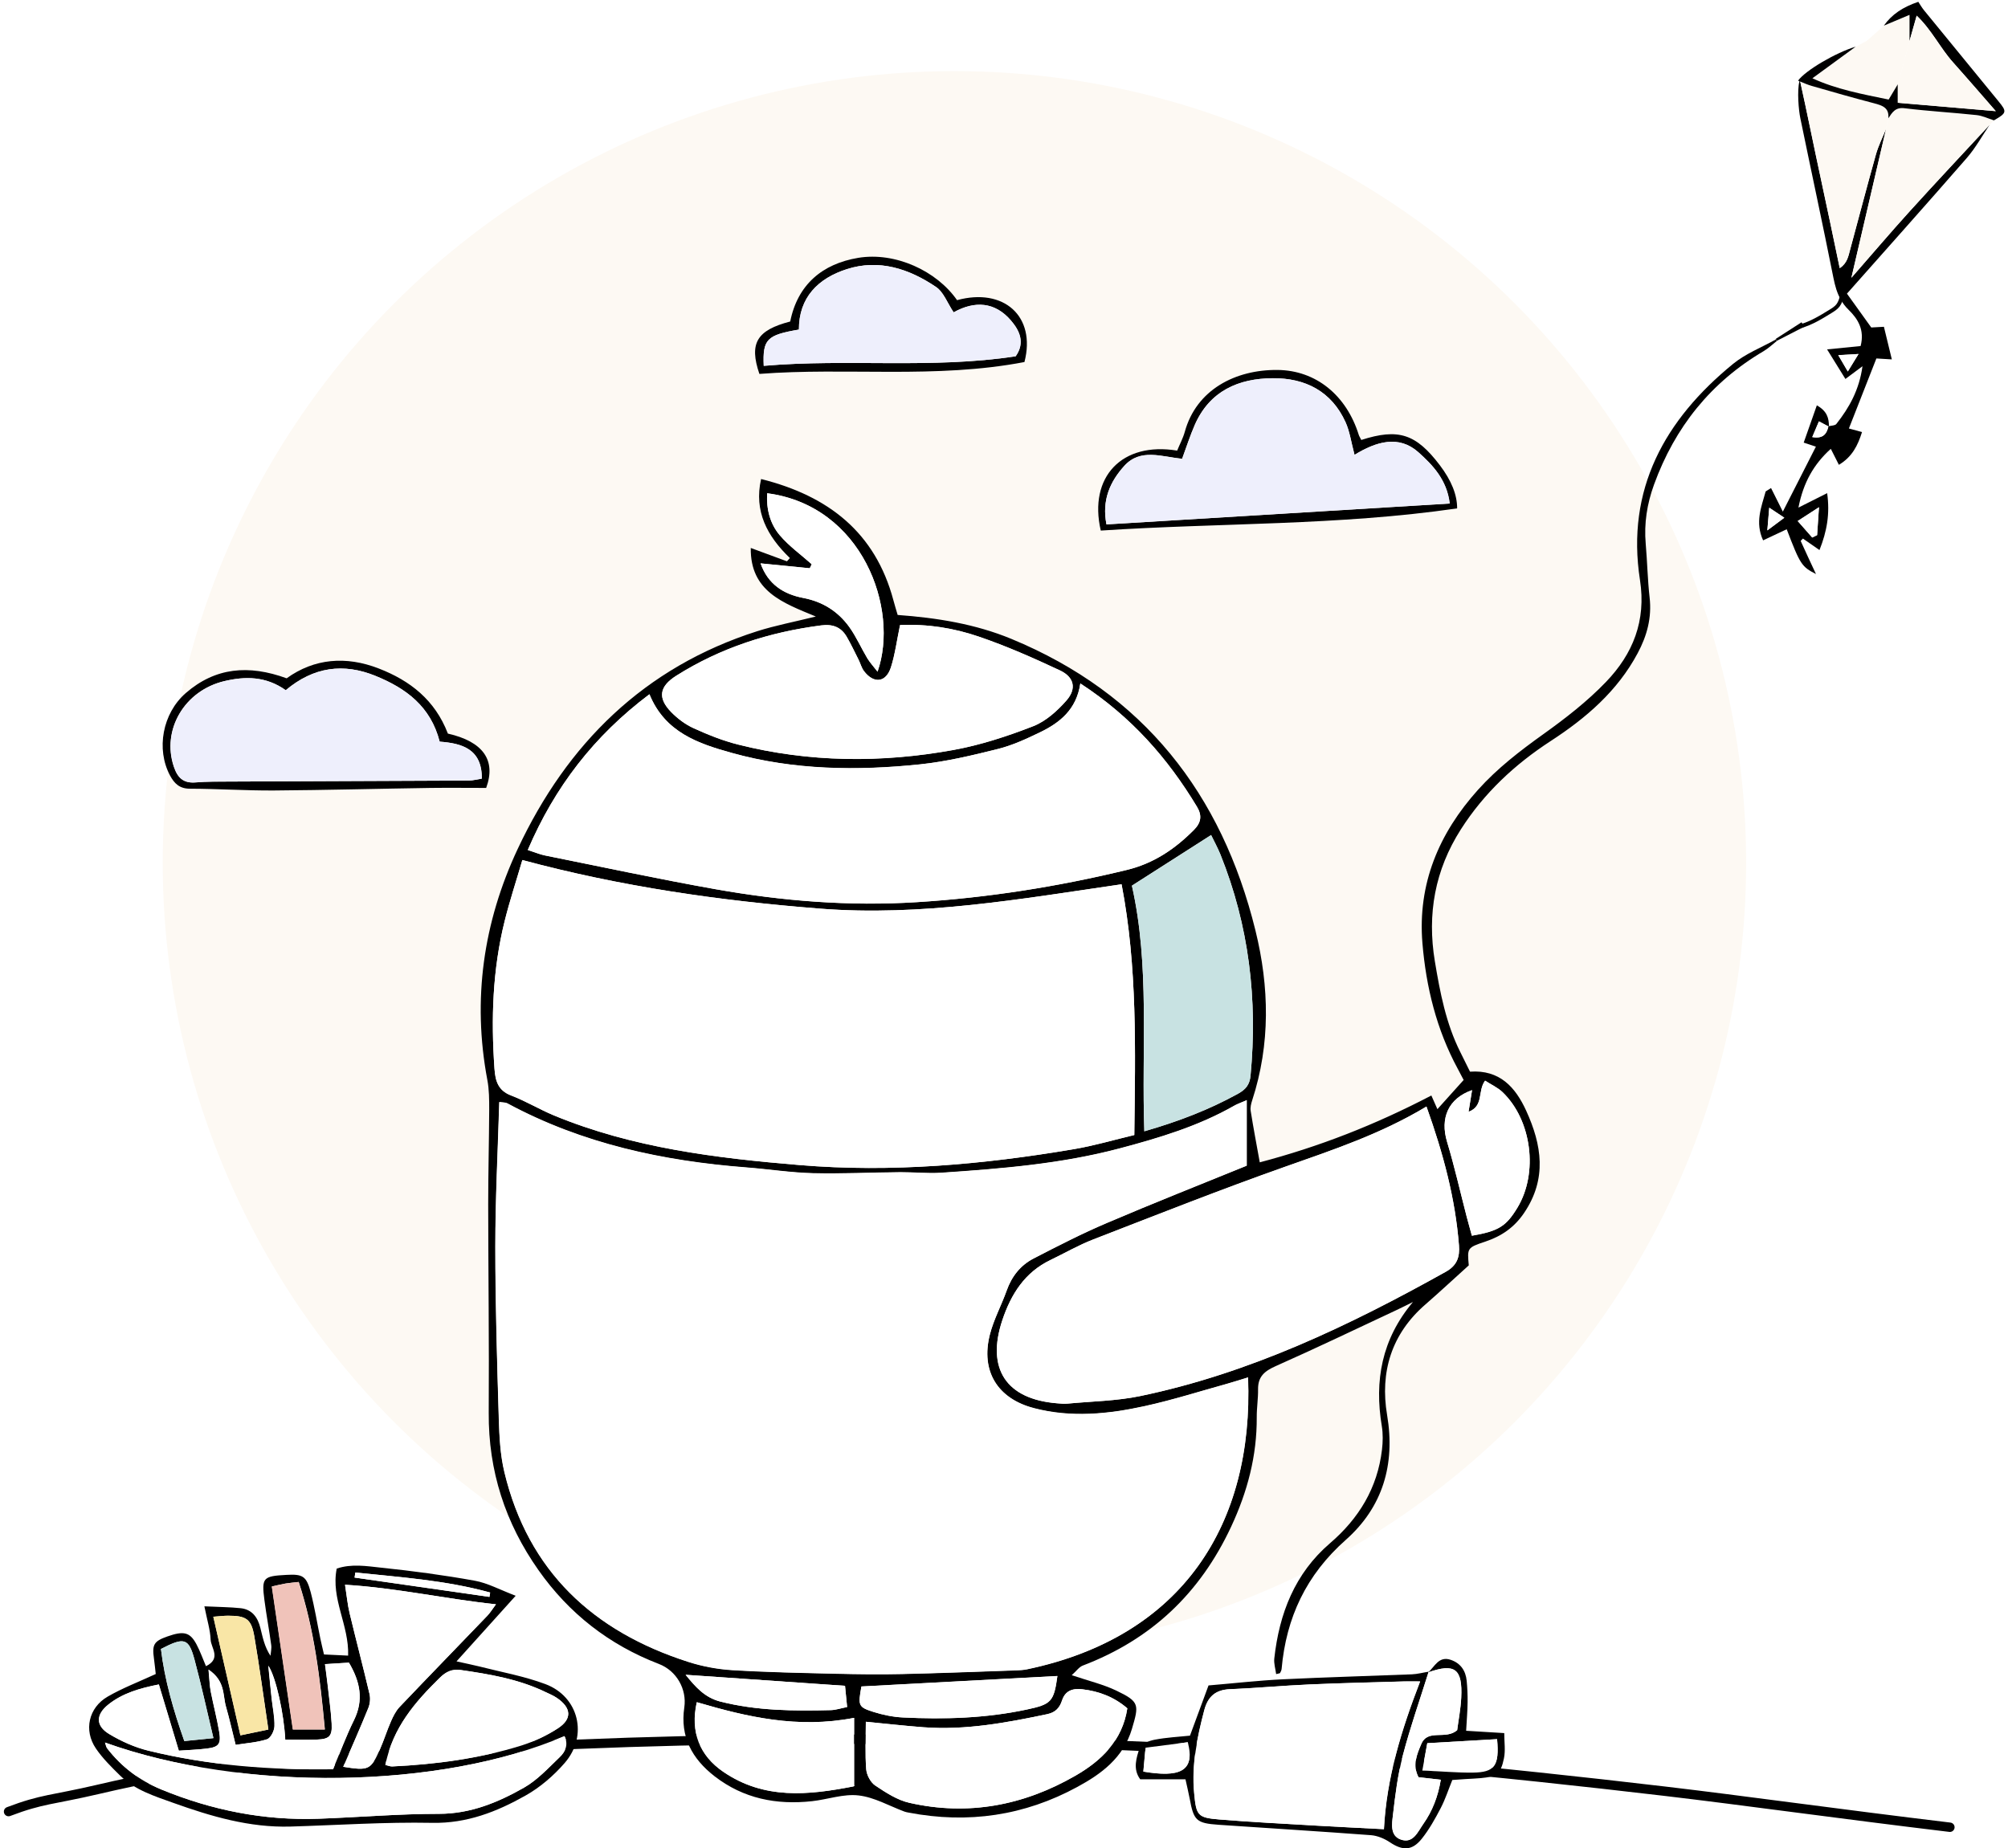 <svg width="214" height="197" viewBox="0 0 214 197" fill="none" xmlns="http://www.w3.org/2000/svg">
<rect x="0" y="0" width="214" height="197" fill="#808080" stroke="none"/>
<g clip-path="url(#clip0_9_498)">
<rect width="214" height="197" fill="white"/>
<circle cx="101.718" cy="91.953" r="84.375" fill="#FDF9F3"/>
<path d="M0.912 193.085C4.531 191.711 5.553 191.86 10.4 190.729C20.756 188.313 21.755 188.834 34.379 187.681C62.642 185.1 93.352 184.802 122.505 186.164C141.628 187.058 159.578 188.814 177.444 190.915C185.846 191.904 195.761 193.304 207.808 194.753" stroke="black" stroke-linecap="round"/>
<path d="M189.398 36.311C188.927 36.684 188.48 37.114 187.967 37.42C182.332 40.738 178.501 45.529 176.275 51.652C175.531 53.695 175.2 55.781 175.39 57.957C175.556 59.86 175.589 61.779 175.804 63.674C176.052 65.826 175.531 67.754 174.53 69.624C172.37 73.67 169.019 76.541 165.262 78.982C161.423 81.481 158.163 84.525 155.689 88.398C152.925 92.725 152.081 97.425 152.917 102.456C153.471 105.782 154.1 109.084 155.631 112.137C155.97 112.815 156.301 113.494 156.665 114.222C159.826 113.999 161.498 115.869 162.648 118.376C164.319 122.025 164.89 125.641 162.432 129.273C161.382 130.828 160.025 131.755 158.295 132.334C156.351 132.98 156.367 133.021 156.533 134.866C154.936 136.306 153.447 137.696 151.916 139.028C148.283 142.173 147.059 146.252 147.828 150.811C148.722 156.115 147.34 160.649 143.435 164.116C139.207 167.856 137.072 172.407 136.584 177.893C136.567 178.033 136.493 178.182 136.418 178.315C136.402 178.356 136.302 178.348 136.004 178.431C135.93 177.868 135.748 177.305 135.806 176.767C136.335 171.985 137.982 167.715 141.738 164.488C144.825 161.841 146.802 158.589 147.282 154.518C147.382 153.69 147.398 152.822 147.266 152.011C146.455 147.154 147.257 142.727 150.584 138.772C150.013 139.053 149.442 139.343 148.863 139.616C144.568 141.626 140.299 143.679 135.971 145.598C134.78 146.128 134.06 146.707 134.076 148.072C134.093 149.065 133.928 150.058 133.936 151.043C133.961 155.163 132.951 158.986 131.197 162.742C127.879 169.834 122.691 174.74 115.401 177.52C115.004 177.669 114.715 178.108 114.218 178.546C116.03 179.159 117.577 179.523 118.976 180.193C121.45 181.376 121.4 181.691 120.631 184.281C119.712 187.359 117.371 189.071 114.822 190.453C109.187 193.523 103.155 194.408 96.834 193.192C96.685 193.167 96.528 193.134 96.387 193.084C94.765 192.48 93.177 191.554 91.505 191.363C89.892 191.173 88.204 191.794 86.541 191.976C82.759 192.389 79.243 191.711 76.156 189.32C73.749 187.45 72.466 185.1 72.929 181.98C73.211 180.052 72.118 178.075 70.215 177.347C64.92 175.311 60.634 171.968 57.382 167.343C53.857 162.337 52.045 156.777 52.086 150.596C52.136 143.182 52.037 135.768 52.029 128.354C52.029 124.995 52.12 121.627 52.136 118.268C52.136 117.209 52.136 116.133 51.937 115.099C50.324 106.535 51.507 98.302 55.173 90.483C60.443 79.246 68.66 71.113 80.707 67.274C82.643 66.661 84.646 66.281 86.946 65.71C83.446 64.262 79.946 63.029 80.012 58.404C81.41 58.916 82.635 59.372 83.868 59.827C83.976 59.711 84.075 59.595 84.182 59.479C81.758 57.146 80.335 54.498 81.113 51.056C88.287 52.852 93.284 56.749 95.212 63.972C95.344 64.477 95.502 64.982 95.667 65.544C99.862 65.85 103.933 66.504 107.781 68.093C121.864 73.91 130.212 84.608 133.795 99.163C135.276 105.17 135.409 111.276 133.448 117.283C133.332 117.639 133.232 118.045 133.29 118.401C133.572 120.188 133.911 121.967 134.258 123.886C140.564 122.223 146.504 119.915 152.545 116.762C152.76 117.25 152.967 117.722 153.19 118.218C154.233 117.06 155.044 116.158 155.987 115.107C155.813 114.785 155.59 114.338 155.35 113.899C153.091 109.721 151.982 105.195 151.593 100.52C151.072 94.215 153.339 88.828 157.518 84.178C159.578 81.886 161.986 80.033 164.485 78.245C166.834 76.566 169.16 74.762 171.154 72.685C174.017 69.706 175.456 66.181 174.778 61.821C173.28 52.148 177.426 44.726 184.699 38.785C186.031 37.693 187.719 37.039 189.25 36.187C189.307 36.245 189.357 36.311 189.415 36.369L189.398 36.311ZM132.86 117.259C132.215 117.54 131.859 117.656 131.545 117.838C127.722 120.022 123.552 121.272 119.34 122.389C113.109 124.044 106.705 124.557 100.309 124.987C98.869 125.086 97.421 124.921 95.973 124.929C92.862 124.954 89.751 125.111 86.648 125.036C84.29 124.979 81.94 124.606 79.582 124.424C70.662 123.737 62.057 121.892 54.105 117.606C53.865 117.474 53.543 117.499 53.22 117.449C53.071 122.67 52.798 127.775 52.798 132.872C52.798 138.987 52.98 145.102 53.17 151.208C53.228 153.111 53.319 155.056 53.766 156.893C56.306 167.459 63.24 173.863 73.351 177.107C74.865 177.595 76.479 177.893 78.059 177.992C81.717 178.215 85.391 178.29 89.056 178.373C91.414 178.431 93.781 178.464 96.147 178.406C100.193 178.315 104.248 178.158 108.294 178.017C108.674 178 109.063 177.984 109.436 177.909C126.083 174.442 133.621 162.37 133.017 146.798C132.256 147.03 131.553 147.261 130.841 147.46C127.896 148.279 124.983 149.206 122.004 149.859C118.099 150.72 114.135 151.109 110.189 150.075C106.3 149.057 104.512 146.119 105.497 142.239C105.902 140.625 106.73 139.119 107.293 137.539C107.83 136.016 108.774 134.833 110.172 134.113C112.745 132.781 115.327 131.457 117.991 130.324C122.898 128.23 127.862 126.269 132.877 124.226V117.234L132.86 117.259ZM119.53 94.248C108.724 95.828 98.158 97.69 87.409 96.846C76.769 96.01 66.219 94.504 55.669 91.666C55.007 93.933 54.312 96.035 53.783 98.17C52.492 103.341 52.326 108.604 52.699 113.899C52.79 115.182 53.063 116.233 54.478 116.762C56.041 117.358 57.498 118.243 59.045 118.889C67.419 122.347 76.314 123.431 85.225 124.176C95.022 124.987 104.777 124.118 114.45 122.48C116.601 122.116 118.711 121.495 120.887 120.974C120.995 111.897 121.226 103.068 119.53 94.248V94.248ZM115.137 72.842C114.723 75.647 112.936 77.046 110.809 78.072C109.369 78.767 107.888 79.445 106.349 79.834C103.61 80.513 100.847 81.174 98.05 81.472C91.331 82.176 84.604 82.093 78.035 80.264C74.435 79.271 70.869 78.08 69.214 74.001C63.298 78.452 59.12 83.897 56.248 90.599C57.068 90.864 57.556 91.07 58.069 91.178C64.126 92.394 70.174 93.693 76.256 94.777C83.338 96.035 90.504 96.614 97.703 96.159C105.257 95.688 112.72 94.513 120.085 92.725C122.956 92.03 125.223 90.491 127.25 88.448C128.011 87.678 128.127 86.925 127.565 85.99C124.453 80.827 120.581 76.384 115.137 72.85V72.842ZM152.023 117.945C147.175 120.858 142.111 122.538 137.063 124.325C130.154 126.766 123.336 129.463 116.51 132.111C114.946 132.715 113.482 133.567 111.968 134.295C109.22 135.611 107.756 137.936 106.829 140.708C105.1 145.879 107.226 149.131 112.654 149.57C113.035 149.603 113.424 149.644 113.796 149.603C116.378 149.355 119.001 149.322 121.524 148.8C133.175 146.376 143.774 141.312 154.084 135.553C155.308 134.866 155.581 133.956 155.49 132.732C155.101 127.75 153.827 122.976 152.032 117.954L152.023 117.945ZM95.915 66.628C95.568 68.291 95.386 69.739 94.947 71.113C94.426 72.751 93.127 72.908 92.076 71.527C91.803 71.171 91.695 70.699 91.489 70.294C91.083 69.475 90.686 68.647 90.231 67.861C89.627 66.827 88.733 66.496 87.517 66.653C81.99 67.373 76.793 69.036 72.061 72.023C70.265 73.157 70.058 74.381 71.523 75.887C72.201 76.582 73.037 77.211 73.914 77.608C75.436 78.303 77.009 78.932 78.63 79.346C86.226 81.265 93.921 81.323 101.592 79.933C104.496 79.404 107.359 78.469 110.114 77.393C111.463 76.864 112.696 75.755 113.672 74.629C114.756 73.38 114.466 72.164 112.96 71.452C110.139 70.128 107.268 68.854 104.322 67.853C101.666 66.943 98.861 66.487 95.907 66.62L95.915 66.628ZM120.631 94.397C122.567 102.969 121.64 111.74 121.955 120.577C125.604 119.526 128.855 118.276 131.942 116.572C132.753 116.125 133.183 115.612 133.274 114.652C134.043 106.535 133.117 98.658 130.063 91.07C129.757 90.317 129.36 89.606 129.071 89.002C126.249 90.806 123.568 92.519 120.631 94.397V94.397ZM92.275 183.511C92.275 185.257 92.192 186.928 92.316 188.575C92.366 189.187 92.779 189.973 93.276 190.304C94.401 191.057 95.626 191.86 96.917 192.149C103.164 193.564 109.088 192.431 114.59 189.27C117.354 187.681 119.613 185.546 120.143 182.08C118.744 180.871 117.139 180.259 115.36 180.052C114.367 179.936 113.54 180.152 113.184 181.244C112.936 182.005 112.505 182.51 111.612 182.7C107.268 183.619 102.907 184.429 98.439 184.098C96.47 183.95 94.509 183.726 92.275 183.511V183.511ZM91.025 183.097C85.026 184.264 79.623 182.998 74.27 181.426C73.55 184.628 74.601 187.127 77.075 188.831C81.444 191.835 86.16 191.33 90.951 190.403C91.067 190.379 91.141 190.18 91.034 190.312V183.097H91.025ZM81.055 60.042C81.841 62.284 83.512 63.335 85.597 63.732C87.674 64.129 89.296 65.155 90.504 66.819C91.257 67.853 91.77 69.052 92.432 70.161C92.705 70.616 93.069 71.005 93.524 71.593C95.866 64.899 91.911 53.894 81.758 52.578C81.667 54.25 82.056 55.822 83.107 57.055C84.091 58.213 85.366 59.123 86.507 60.141C86.441 60.282 86.367 60.431 86.301 60.571C84.604 60.406 82.908 60.232 81.055 60.05V60.042ZM156.88 116.2C154.34 117.085 153.463 119.187 154.216 121.694C155.01 124.317 155.614 126.998 156.301 129.654C156.483 130.349 156.682 131.044 156.864 131.714C159.727 131.217 160.513 130.704 161.721 128.719C163.955 125.02 163.252 119.402 160.132 116.415C159.619 115.918 158.924 115.612 158.271 115.19C157.451 116.291 158.163 117.904 156.508 118.508C156.64 117.672 156.756 116.986 156.88 116.216V116.2ZM112.696 178.629C105.745 179.002 98.778 179.374 91.803 179.746C91.431 181.79 91.456 181.939 93.094 182.46C94.103 182.775 95.171 182.998 96.222 183.048C100.648 183.271 105.058 183.139 109.419 182.204C112.017 181.649 112.315 181.393 112.687 178.621L112.696 178.629ZM73.07 178.505C74.096 179.771 75.089 180.929 76.777 181.36C80.658 182.344 84.604 182.369 88.559 182.27C89.073 182.253 89.585 182.08 90.281 181.939C90.206 181.153 90.132 180.433 90.057 179.68C84.34 179.283 78.812 178.902 73.07 178.505V178.505Z" fill="black"/>
<path d="M21.794 171.207C23.399 171.282 24.525 171.29 25.642 171.406C26.883 171.538 27.479 172.407 27.752 173.524C28 174.517 28.19 175.526 28.827 176.478C28.86 176.089 28.96 175.692 28.902 175.311C28.687 173.722 28.389 172.142 28.182 170.553C27.868 168.154 28.025 167.988 30.524 167.856C32.261 167.757 32.658 167.98 33.114 169.709C33.535 171.331 33.8 172.994 34.139 174.641C34.247 175.154 34.371 175.659 34.528 176.337C35.372 176.379 36.167 176.42 37.102 176.461C37.209 173.185 35.24 170.413 35.885 167.186C37.458 166.648 39.071 166.921 40.618 167.087C43.961 167.434 47.296 167.881 50.597 168.477C51.971 168.725 53.261 169.436 54.958 170.082C52.748 172.531 50.837 174.649 48.653 177.074C49.67 177.305 50.374 177.438 51.06 177.611C53.419 178.215 55.851 178.646 58.127 179.498C61.685 180.83 62.702 184.992 60.187 187.896C59.012 189.253 57.564 190.503 56 191.38C52.947 193.101 49.753 194.359 46.054 194.284C41.024 194.185 35.985 194.532 30.946 194.681C26.585 194.805 22.498 193.597 18.451 192.149C16.441 191.429 14.372 190.784 12.8 189.245C11.882 188.343 10.938 187.416 10.219 186.357C8.903 184.421 9.441 182.005 11.476 180.83C13.048 179.92 14.769 179.266 16.598 178.422C16.54 177.942 16.49 177.355 16.408 176.776C16.193 175.278 16.408 174.922 17.839 174.418C19.577 173.805 20.239 173.954 20.934 175.245C21.314 175.957 21.587 176.734 21.951 177.587C23.615 176.767 22.489 175.642 22.448 174.765C22.407 173.731 22.084 172.713 21.786 171.224L21.794 171.207ZM11.195 185.729C11.286 185.968 11.311 186.2 11.435 186.357C12.966 188.318 14.852 189.758 17.194 190.726C22.58 192.944 28.141 194.052 33.958 193.846C38.235 193.688 42.505 193.316 46.783 193.324C50.15 193.324 53.063 192.116 55.843 190.536C57.275 189.725 58.441 188.442 59.649 187.284C60.245 186.713 60.617 185.944 60.162 185.042C46.923 190.718 25.94 191.016 11.203 185.729H11.195ZM36.58 188.31C39.294 188.749 39.518 188.649 40.494 186.44C40.924 185.464 41.239 184.438 41.669 183.461C41.909 182.915 42.19 182.344 42.596 181.922C45.699 178.662 48.835 175.444 51.946 172.2C52.235 171.894 52.459 171.53 52.856 170.992C47.37 170.404 42.232 169.238 36.771 168.907C36.969 170.148 37.052 171.058 37.259 171.935C37.954 174.815 38.707 177.686 39.385 180.565C39.493 181.029 39.435 181.6 39.253 182.046C38.401 184.148 37.482 186.217 36.58 188.31V188.31ZM41.073 188.111C41.363 188.178 41.578 188.277 41.793 188.269C46.46 188.045 51.069 187.433 55.537 186.043C56.902 185.621 58.259 184.992 59.451 184.206C60.99 183.205 60.89 182.022 59.351 180.971C58.979 180.714 58.549 180.541 58.135 180.342C55.28 178.968 52.202 178.439 49.099 177.992C48.164 177.86 47.519 178.182 46.865 178.819C44.242 181.401 41.851 184.132 41.065 188.103L41.073 188.111ZM30.408 185.422C30.275 182.758 29.44 178.803 28.604 177.529C28.753 178.968 28.844 180.003 28.96 181.037C29.067 182.022 29.291 183.015 29.258 183.991C29.241 184.479 28.852 185.249 28.463 185.373C27.413 185.712 26.271 185.778 25.12 185.968C24.748 184.479 24.45 183.155 24.078 181.856C23.739 180.656 24.028 179.167 22.233 177.951C22.34 179.059 22.349 179.688 22.473 180.301C22.746 181.724 23.118 183.13 23.366 184.554C23.59 185.877 23.333 186.208 22.034 186.366C21.058 186.49 20.081 186.515 19.064 186.589C18.352 184.214 17.657 181.906 16.937 179.531C14.902 179.928 13.073 180.458 11.551 181.674C10.21 182.75 10.194 183.941 11.642 184.81C12.932 185.588 14.372 186.233 15.829 186.589C22.241 188.161 28.77 188.658 35.505 188.567C36.241 186.804 36.895 185.025 37.731 183.337C38.79 181.186 38.392 179.241 37.193 177.206C36.374 177.256 35.571 177.305 34.644 177.363C34.76 178.282 34.851 178.952 34.934 179.63C35.083 180.996 35.281 182.361 35.356 183.726C35.422 185.042 35.099 185.356 33.8 185.406C32.675 185.447 31.541 185.414 30.416 185.414L30.408 185.422ZM34.628 184.338C34.115 178.844 33.494 173.665 31.839 168.609C31.177 168.683 30.805 168.717 30.441 168.774C30.011 168.849 29.589 168.956 28.976 169.089C29.738 174.26 30.474 179.283 31.219 184.33H34.636L34.628 184.338ZM28.604 184.338C28.083 180.847 27.652 177.62 27.106 174.409C26.784 172.548 26.246 172.208 24.301 172.208C23.863 172.208 23.416 172.266 22.738 172.316C23.714 176.602 24.665 180.739 25.625 184.959C26.734 184.727 27.528 184.562 28.604 184.338V184.338ZM17.152 175.75C17.549 179.059 18.485 182.278 19.643 185.571C20.719 185.464 21.596 185.373 22.746 185.257C22.043 182.32 21.455 179.581 20.727 176.883C20.106 174.591 19.635 174.467 17.152 175.758V175.75ZM52.161 170.206C52.186 170.049 52.211 169.892 52.235 169.734C47.536 168.435 42.695 168.104 37.871 167.6C37.846 167.782 37.813 167.964 37.788 168.137C42.579 168.824 47.37 169.511 52.161 170.198V170.206Z" fill="black"/>
<path d="M212.045 13.3C209.207 16.362 206.344 19.407 203.531 22.51C201.438 24.818 199.427 27.193 197.309 29.609C198.558 24.239 199.783 18.985 201.007 13.731C200.635 14.641 200.188 15.526 199.923 16.461C198.972 19.845 198.087 23.246 197.168 26.63C196.986 27.3 196.87 28.045 196.068 28.583C195.364 25.232 194.719 22.104 194.04 18.985C193.387 15.981 192.534 11.728 191.856 8.692C191.839 8.625 191.831 8.559 191.815 8.501C191.798 8.551 191.781 8.601 191.773 8.658C191.508 9.693 191.69 11.745 191.864 12.58C193.031 18.257 194.264 23.933 195.397 29.625C195.571 30.478 195.778 31.247 196.192 31.951C196.399 32.331 196.663 32.679 197.011 33.018C197.996 33.978 198.74 35.153 198.293 36.882C197.185 36.99 196.101 37.097 194.719 37.238C195.439 38.404 196.018 39.34 196.672 40.39C197.317 39.91 197.78 39.563 198.492 39.033C198.144 41.565 197.077 43.452 195.704 45.19C195.563 45.363 195.199 45.355 194.917 45.421C194.909 44.585 194.735 43.824 193.627 43.204C193.122 44.627 192.675 45.901 192.228 47.175C192.923 47.407 193.312 47.531 193.527 47.606C192.427 49.782 191.368 51.85 190.003 54.531C189.539 53.604 189.142 52.81 188.745 52.016C188.555 52.14 188.364 52.256 188.174 52.38C187.719 54.035 187.016 55.673 187.901 57.593C188.828 57.162 189.614 56.79 190.416 56.409C191.856 60.174 192.013 60.406 193.536 61.184C192.981 60.001 192.443 58.842 191.914 57.675C191.897 57.626 192.063 57.493 192.146 57.402C192.675 57.766 193.196 58.13 193.908 58.627C194.711 56.608 195.033 54.755 194.727 52.562C193.651 53.108 192.783 53.547 191.666 54.101C192.195 51.412 193.296 49.484 195.116 47.837C195.414 48.425 195.67 48.946 195.977 49.542C197.4 48.69 197.995 47.473 198.442 46.05C197.813 45.876 197.342 45.752 197.044 45.669C198.037 43.137 198.997 40.697 199.973 38.206C200.321 38.231 200.817 38.264 201.62 38.305C201.305 37.006 201.049 35.931 200.776 34.83C200.188 34.863 199.766 34.888 199.427 34.904C198.55 33.68 197.722 32.53 196.837 31.297C201.131 26.448 205.409 21.666 209.613 16.833C210.548 15.758 211.243 14.483 212.045 13.3V13.3ZM196.928 39.588C196.548 38.942 196.291 38.504 195.91 37.85C196.73 37.8 197.284 37.776 198.07 37.726C197.665 38.396 197.375 38.868 196.928 39.588ZM188.356 56.517C188.439 55.466 188.488 54.912 188.555 54.109C189.159 54.506 189.564 54.779 190.16 55.177C189.622 55.574 189.2 55.888 188.356 56.517ZM193.858 54.068C193.776 55.292 193.718 56.161 193.66 57.038C193.486 57.121 193.312 57.204 193.139 57.295C192.675 56.765 192.212 56.236 191.591 55.532C192.394 55.011 192.99 54.622 193.858 54.068ZM193.139 46.58C193.387 46 193.61 45.462 193.85 44.908C194.28 45.14 194.57 45.297 194.86 45.446C194.678 46.224 194.313 46.786 193.139 46.58V46.58Z" fill="black"/>
<path d="M212.5 12.829C212.352 12.986 212.194 13.143 212.045 13.3C209.207 16.362 206.344 19.407 203.531 22.51C201.438 24.818 199.427 27.193 197.309 29.609C198.558 24.239 199.783 18.985 201.007 13.731C201.082 13.358 201.165 12.986 201.247 12.605C201.661 11.993 201.984 11.405 202.985 11.538C205.534 11.852 208.099 11.993 210.647 12.266C211.276 12.332 211.88 12.63 212.5 12.829V12.829Z" fill="#FDF9F3"/>
<path d="M152.205 178.249C152.909 177.636 153.331 176.478 154.605 176.908C155.656 177.264 156.202 178.058 156.31 179.142C156.384 179.895 156.417 180.665 156.409 181.418C156.401 182.328 156.318 183.246 156.252 184.471C157.575 184.554 158.817 184.628 160.314 184.719C160.314 185.679 160.455 186.572 160.281 187.408C159.942 189.063 159.503 189.361 157.807 189.518C157.278 189.568 156.74 189.584 156.202 189.617C155.755 189.642 155.308 189.684 154.779 189.717C154.357 190.751 154.034 191.769 153.546 192.704C152.95 193.846 152.313 194.996 151.51 195.997C150.476 197.279 149.467 197.255 148.135 196.361C147.555 195.972 146.819 195.658 146.124 195.6C140.712 195.194 135.293 194.863 129.881 194.491C127.498 194.326 127.217 194.044 126.787 191.694C126.663 191.032 126.497 190.37 126.34 189.642H121.516C120.689 188.509 121.135 187.342 121.442 186.299C121.566 185.877 122.468 185.538 123.063 185.422C124.321 185.182 125.612 185.116 126.82 184.992C127.523 183.089 128.152 181.384 128.797 179.639C131.553 179.407 134.134 179.109 136.716 178.985C141.3 178.762 145.884 178.637 150.468 178.455C151.064 178.431 151.659 178.265 152.255 178.174C151.32 181.161 150.286 184.115 149.491 187.135C148.954 189.187 148.697 191.33 148.449 193.448C148.341 194.375 148.118 195.658 149.285 196.063C150.609 196.526 151.097 195.227 151.684 194.4C152.652 193.026 153.248 191.487 153.546 189.692C152.694 189.593 151.957 189.51 151.171 189.419C150.501 188.145 151.006 186.961 151.469 185.877C152.164 184.231 154.067 185.48 155.292 184.405C155.424 183.37 155.656 182.171 155.722 180.963C155.879 177.86 155.044 177.239 152.197 178.249H152.205ZM147.481 194.963C147.762 189.46 149.334 184.405 151.337 179.208C150.518 179.208 150.071 179.2 149.624 179.208C146.265 179.308 142.897 179.382 139.538 179.531C136.716 179.655 133.894 179.92 131.065 180.036C129.526 180.102 128.715 180.83 128.334 182.286C127.573 185.182 126.977 188.087 127.258 191.107C127.482 193.498 127.614 193.73 129.939 193.92C133.365 194.201 136.799 194.367 140.233 194.574C142.582 194.714 144.924 194.822 147.464 194.954L147.481 194.963ZM151.585 188.699C153.637 188.79 155.292 188.939 156.938 188.931C159.288 188.914 159.801 188.211 159.545 185.364C157.112 185.505 154.663 185.646 152.106 185.795C151.924 186.804 151.783 187.59 151.577 188.699H151.585ZM121.855 188.823C125.637 189.46 127.407 188.848 126.58 185.695C125.124 185.886 123.643 186.076 122.079 186.275C121.996 187.243 121.922 187.987 121.847 188.823H121.855Z" fill="black"/>
<path d="M145.073 46.894C149.037 45.62 150.907 46.24 153.447 49.583C154.682 51.21 155.298 52.744 155.292 54.184C142.699 56.029 129.956 55.714 117.313 56.55C115.989 50.824 119.58 47.059 125.455 48.028C125.711 47.39 126.067 46.737 126.266 46.033C127.499 41.532 131.661 39.389 136.154 39.431C140.258 39.472 143.493 42.136 144.808 46.348C144.85 46.489 144.941 46.613 145.073 46.886V46.894ZM125.984 48.905C123.783 48.69 121.541 47.763 119.82 49.658C118.298 51.337 117.412 53.315 117.917 55.896C130.072 55.152 142.152 54.415 154.498 53.671C154.2 51.139 152.669 49.558 151.163 48.21C149.078 46.34 146.67 47.059 144.353 48.483C143.998 47.159 143.849 46.009 143.394 44.999C141.896 41.706 139.099 40.291 135.649 40.316C131.983 40.341 128.922 41.673 127.333 45.281C126.82 46.456 126.431 47.68 125.976 48.913L125.984 48.905Z" fill="black"/>
<path d="M47.726 78.187C51.483 79.04 52.897 81.025 51.813 83.979C49.877 83.979 47.9 83.955 45.914 83.979C40.337 84.062 34.752 84.211 29.175 84.252C26.196 84.269 23.218 84.07 20.239 84.062C19.138 84.062 18.584 83.516 18.12 82.656C16.623 79.85 17.31 76.036 19.8 73.868C22.944 71.138 26.494 70.815 30.549 72.296C33.486 70.178 36.87 69.888 40.378 71.254C43.705 72.544 46.352 74.605 47.726 78.171V78.187ZM30.449 73.57C28.314 72.056 26.113 72.081 23.913 72.594C19.635 73.603 17.21 77.815 18.518 81.704C18.915 82.887 19.527 83.499 20.834 83.392C22.051 83.293 23.284 83.309 24.5 83.301C32.989 83.26 41.471 83.235 49.96 83.193C50.399 83.193 50.845 83.061 51.342 82.987C51.367 79.809 49.199 79.222 46.849 79.048C45.889 75.275 43.241 73.355 40.014 72.04C36.605 70.65 33.428 71.055 30.441 73.57H30.449Z" fill="black"/>
<path d="M152.206 178.249C155.052 177.239 155.888 177.86 155.731 180.963C155.673 182.171 155.433 183.37 155.3 184.405C154.076 185.48 152.181 184.231 151.478 185.877C151.014 186.961 150.509 188.145 151.18 189.419C151.966 189.51 152.702 189.593 153.554 189.692C153.257 191.487 152.661 193.026 151.693 194.4C151.105 195.236 150.609 196.535 149.293 196.063C148.126 195.649 148.35 194.375 148.457 193.448C148.697 191.33 148.962 189.195 149.5 187.135C150.286 184.115 151.329 181.161 152.264 178.174L152.206 178.24V178.249Z" fill="white"/>
<path d="M109.179 38.587C99.722 40.399 90.256 39.133 80.931 39.852C79.814 36.576 80.658 35.194 84.216 34.267C85.002 30.345 87.625 28.12 91.464 27.482C95.403 26.829 99.821 28.864 101.997 31.992C106.962 30.635 110.445 33.697 109.179 38.587ZM85.142 35.128C81.733 35.707 81.27 36.162 81.394 38.992C90.339 38.214 99.349 39.34 108.244 37.974C109.287 36.493 108.625 35.202 107.748 34.168C106.043 32.174 103.884 32.033 101.633 33.291C100.955 32.282 100.566 31.123 99.755 30.585C96.884 28.641 93.665 27.582 90.239 28.691C87.211 29.667 85.134 31.694 85.142 35.128V35.128Z" fill="black"/>
<path d="M197.764 4.985C198.161 4.778 198.55 4.563 198.947 4.356C199.576 3.801 200.205 3.247 200.834 2.693L200.776 2.742C201.628 2.386 202.472 2.031 203.515 1.592C203.515 2.635 203.515 3.504 203.515 4.372C203.101 5.911 202.679 7.45 202.265 8.989C201.959 9.494 201.653 10.007 201.289 10.619C198.476 10.04 195.712 9.527 193.163 8.352C194.777 7.177 196.275 6.077 197.772 4.985H197.764Z" fill="#FDF9F3"/>
<path d="M201.247 12.605C201.165 12.986 201.082 13.358 201.007 13.731C200.635 14.641 200.188 15.526 199.924 16.461C198.972 19.845 198.087 23.246 197.168 26.63C196.986 27.3 196.87 28.045 196.068 28.583C195.364 25.232 194.719 22.104 194.041 18.985C193.387 15.981 192.535 11.728 191.856 8.692C192.278 8.865 192.684 9.047 193.106 9.163C195.306 9.8 197.507 10.429 199.725 11.008C200.61 11.24 201.355 11.48 201.247 12.605V12.605Z" fill="#FDF9F3"/>
<path d="M212.5 12.829C211.88 12.63 211.276 12.332 210.647 12.266C208.098 11.993 205.533 11.852 202.985 11.538C201.984 11.405 201.661 11.993 201.247 12.605C201.355 11.48 200.61 11.24 199.725 11.008C197.507 10.429 195.306 9.8 193.105 9.163C192.683 9.047 192.278 8.865 191.856 8.692C191.831 8.692 191.798 8.667 191.773 8.658C191.724 8.642 191.674 8.617 191.624 8.601C192.394 7.508 195.687 5.589 197.764 4.976C196.266 6.069 194.769 7.161 193.155 8.344C195.704 9.519 198.467 10.032 201.28 10.611C201.644 9.991 201.951 9.486 202.257 8.981V10.95C205.715 11.248 208.959 11.521 212.699 11.844C210.928 9.817 209.546 8.212 208.14 6.639C206.775 5.117 205.873 3.189 204.267 1.667C203.953 2.775 203.73 3.57 203.506 4.364V1.584C202.472 2.014 201.62 2.37 200.767 2.734C201.628 1.526 202.786 0.756 204.441 0.194C204.615 0.459 204.805 0.79 205.037 1.079C207.676 4.314 210.316 7.541 212.964 10.768C213.907 11.91 213.882 12.034 212.5 12.829V12.829Z" fill="black"/>
<path d="M189.233 36.129C190.152 35.533 191.078 34.938 191.997 34.35C192.096 34.507 192.195 34.665 192.286 34.822C191.318 35.318 190.358 35.815 189.39 36.311C189.332 36.253 189.283 36.187 189.225 36.129H189.233Z" fill="black"/>
<path d="M191.881 34.772C193.031 34.449 194.057 33.821 195.075 33.192C195.373 33.01 195.679 32.819 195.886 32.546C196.117 32.24 196.225 31.86 196.316 31.487" stroke="black" stroke-width="0.414" stroke-miterlimit="10"/>
<path d="M200.825 2.684C200.197 3.239 199.568 3.793 198.939 4.348C199.568 3.793 200.197 3.239 200.825 2.684Z" fill="black"/>
<path d="M132.86 117.259V124.25C127.838 126.294 122.873 128.255 117.975 130.349C115.311 131.482 112.729 132.806 110.156 134.138C108.757 134.858 107.814 136.05 107.276 137.564C106.714 139.144 105.894 140.65 105.481 142.264C104.496 146.153 106.283 149.082 110.172 150.099C114.119 151.134 118.082 150.745 121.988 149.884C124.967 149.231 127.887 148.304 130.825 147.485C131.536 147.286 132.24 147.054 133.001 146.823C133.605 162.395 126.067 174.467 109.419 177.934C109.047 178.009 108.658 178.025 108.277 178.042C104.231 178.174 100.185 178.34 96.131 178.431C93.772 178.48 91.406 178.455 89.04 178.397C85.374 178.306 81.7 178.24 78.043 178.017C76.463 177.918 74.849 177.62 73.335 177.132C63.224 173.888 56.29 167.484 53.75 156.917C53.311 155.08 53.212 153.136 53.154 151.233C52.972 145.118 52.782 139.012 52.782 132.897C52.782 127.792 53.046 122.687 53.204 117.474C53.526 117.523 53.849 117.507 54.089 117.631C62.049 121.917 70.646 123.762 79.566 124.449C81.924 124.631 84.274 125.003 86.632 125.061C89.735 125.136 92.846 124.979 95.957 124.954C97.405 124.945 98.853 125.103 100.293 125.012C106.697 124.581 113.093 124.068 119.324 122.414C123.535 121.297 127.705 120.047 131.528 117.863C131.843 117.681 132.198 117.565 132.844 117.283L132.86 117.259Z" fill="white"/>
<path d="M119.531 94.248C121.227 103.06 120.995 111.897 120.887 120.974C118.711 121.487 116.601 122.116 114.45 122.48C104.769 124.126 95.014 124.995 85.225 124.176C76.322 123.44 67.427 122.356 59.045 118.889C57.498 118.252 56.042 117.358 54.478 116.762C53.063 116.224 52.79 115.182 52.699 113.899C52.327 108.604 52.492 103.35 53.783 98.17C54.312 96.035 55.008 93.933 55.669 91.666C66.219 94.504 76.769 96.019 87.41 96.846C98.15 97.69 108.724 95.828 119.531 94.248V94.248Z" fill="white"/>
<path d="M115.137 72.842C120.573 76.384 124.453 80.819 127.565 85.982C128.127 86.917 128.011 87.67 127.25 88.439C125.223 90.483 122.956 92.022 120.085 92.717C112.721 94.504 105.257 95.679 97.703 96.151C90.512 96.606 83.347 96.027 76.256 94.769C70.174 93.693 64.126 92.386 58.069 91.17C57.556 91.07 57.059 90.855 56.248 90.591C59.111 83.88 63.298 78.436 69.214 73.992C70.869 78.063 74.435 79.255 78.035 80.256C84.604 82.076 91.332 82.159 98.05 81.464C100.847 81.174 103.619 80.513 106.349 79.826C107.888 79.445 109.369 78.758 110.809 78.063C112.936 77.037 114.723 75.647 115.137 72.834V72.842Z" fill="white"/>
<path d="M152.024 117.945C153.819 122.968 155.093 127.742 155.482 132.723C155.581 133.956 155.3 134.866 154.076 135.545C143.766 141.304 133.166 146.368 121.516 148.792C118.993 149.322 116.37 149.355 113.788 149.595C113.407 149.628 113.027 149.595 112.646 149.562C107.218 149.123 105.092 145.871 106.821 140.7C107.748 137.928 109.221 135.594 111.959 134.287C113.474 133.559 114.938 132.707 116.502 132.103C123.337 129.455 130.146 126.758 137.055 124.317C142.103 122.538 147.167 120.858 152.015 117.937L152.024 117.945Z" fill="white"/>
<path d="M95.916 66.628C98.878 66.487 101.674 66.951 104.331 67.861C107.276 68.871 110.147 70.136 112.969 71.46C114.475 72.164 114.756 73.388 113.68 74.638C112.704 75.755 111.471 76.872 110.123 77.401C107.367 78.477 104.504 79.412 101.6 79.942C93.93 81.332 86.243 81.274 78.639 79.354C77.025 78.949 75.445 78.311 73.922 77.617C73.045 77.219 72.21 76.591 71.531 75.895C70.067 74.389 70.273 73.173 72.069 72.031C76.802 69.036 81.99 67.373 87.525 66.661C88.742 66.504 89.635 66.835 90.239 67.869C90.695 68.655 91.083 69.491 91.497 70.302C91.704 70.707 91.811 71.179 92.085 71.535C93.135 72.908 94.434 72.759 94.956 71.121C95.394 69.756 95.576 68.308 95.924 66.636L95.916 66.628Z" fill="white"/>
<path d="M120.631 94.397C123.568 92.519 126.241 90.806 129.071 89.002C129.36 89.606 129.757 90.317 130.064 91.07C133.117 98.658 134.044 106.535 133.274 114.652C133.183 115.612 132.753 116.125 131.942 116.572C128.856 118.276 125.604 119.526 121.955 120.577C121.64 111.74 122.567 102.977 120.631 94.397V94.397Z" fill="#C8E2E2"/>
<path d="M92.275 183.511C94.501 183.726 96.47 183.95 98.439 184.098C102.916 184.429 107.268 183.61 111.612 182.7C112.506 182.51 112.936 182.005 113.184 181.244C113.54 180.143 114.376 179.936 115.36 180.052C117.139 180.259 118.744 180.88 120.143 182.08C119.613 185.546 117.354 187.681 114.591 189.27C109.088 192.439 103.172 193.573 96.917 192.149C95.626 191.86 94.401 191.057 93.276 190.304C92.78 189.973 92.366 189.187 92.316 188.575C92.184 186.928 92.275 185.257 92.275 183.511V183.511Z" fill="white"/>
<path d="M91.017 183.097V190.312C91.125 190.18 91.05 190.379 90.934 190.403C86.152 191.338 81.436 191.835 77.058 188.831C74.584 187.135 73.534 184.636 74.253 181.426C79.607 182.998 85.01 184.264 91.009 183.097H91.017Z" fill="white"/>
<path d="M81.055 60.042C82.908 60.224 84.605 60.398 86.301 60.563C86.367 60.422 86.441 60.273 86.508 60.133C85.366 59.115 84.091 58.205 83.107 57.047C82.056 55.814 81.659 54.242 81.758 52.57C91.911 53.886 95.866 64.891 93.524 71.585C93.069 70.997 92.705 70.6 92.432 70.153C91.77 69.053 91.249 67.853 90.504 66.81C89.304 65.155 87.683 64.121 85.597 63.724C83.52 63.327 81.841 62.276 81.055 60.034V60.042Z" fill="white"/>
<path d="M156.88 116.2C156.756 116.977 156.649 117.656 156.508 118.492C158.155 117.887 157.451 116.266 158.271 115.174C158.924 115.596 159.619 115.91 160.132 116.398C163.252 119.385 163.955 125.012 161.721 128.702C160.521 130.696 159.727 131.201 156.864 131.697C156.682 131.027 156.483 130.34 156.301 129.637C155.614 126.981 155.002 124.3 154.216 121.677C153.463 119.178 154.34 117.077 156.88 116.183V116.2Z" fill="white"/>
<path d="M112.696 178.629C112.323 181.401 112.017 181.658 109.427 182.212C105.059 183.139 100.657 183.271 96.23 183.056C95.179 183.006 94.112 182.783 93.102 182.468C91.464 181.947 91.439 181.798 91.811 179.754C98.778 179.382 105.754 179.01 112.704 178.637L112.696 178.629Z" fill="white"/>
<path d="M73.07 178.505C78.813 178.902 84.34 179.283 90.057 179.68C90.132 180.441 90.206 181.153 90.281 181.939C89.586 182.08 89.073 182.253 88.56 182.27C84.605 182.369 80.658 182.344 76.777 181.36C75.089 180.929 74.105 179.779 73.07 178.505V178.505Z" fill="white"/>
<path d="M11.195 185.729C25.931 191.008 46.915 190.718 60.154 185.042C60.609 185.944 60.245 186.713 59.641 187.284C58.433 188.442 57.258 189.725 55.835 190.536C53.055 192.108 50.142 193.324 46.774 193.324C42.497 193.324 38.227 193.697 33.949 193.846C28.132 194.052 22.572 192.944 17.186 190.726C14.844 189.758 12.957 188.327 11.427 186.357C11.303 186.2 11.278 185.977 11.187 185.729H11.195Z" fill="white"/>
<path d="M36.58 188.31C37.482 186.217 38.401 184.148 39.253 182.046C39.435 181.6 39.493 181.029 39.385 180.565C38.707 177.678 37.946 174.815 37.259 171.935C37.044 171.058 36.961 170.148 36.771 168.907C42.232 169.238 47.37 170.404 52.856 170.992C52.459 171.53 52.235 171.894 51.946 172.2C48.835 175.444 45.691 178.662 42.596 181.922C42.19 182.344 41.909 182.915 41.669 183.461C41.239 184.438 40.925 185.464 40.494 186.44C39.518 188.649 39.294 188.749 36.58 188.31V188.31Z" fill="white"/>
<path d="M41.073 188.111C41.859 184.14 44.242 181.409 46.874 178.828C47.519 178.191 48.164 177.868 49.108 178C52.211 178.447 55.289 178.968 58.143 180.35C58.557 180.549 58.987 180.723 59.36 180.979C60.899 182.03 60.998 183.213 59.459 184.214C58.259 184.992 56.91 185.621 55.545 186.051C51.077 187.441 46.46 188.054 41.801 188.277C41.586 188.285 41.363 188.186 41.082 188.12L41.073 188.111Z" fill="white"/>
<path d="M30.399 185.422C31.517 185.422 32.65 185.455 33.784 185.414C35.091 185.364 35.414 185.042 35.339 183.734C35.265 182.361 35.066 181.004 34.917 179.639C34.843 178.96 34.752 178.29 34.628 177.371C35.554 177.314 36.349 177.264 37.176 177.214C38.376 179.25 38.773 181.186 37.714 183.346C36.878 185.033 36.233 186.821 35.488 188.575C28.753 188.666 22.224 188.169 15.812 186.597C14.356 186.242 12.916 185.596 11.625 184.818C10.169 183.941 10.194 182.75 11.534 181.682C13.056 180.466 14.885 179.945 16.921 179.539C17.632 181.914 18.327 184.223 19.047 186.597C20.065 186.523 21.049 186.49 22.018 186.374C23.308 186.217 23.573 185.886 23.35 184.562C23.11 183.13 22.737 181.732 22.456 180.309C22.34 179.705 22.324 179.076 22.216 177.959C24.012 179.175 23.722 180.656 24.061 181.864C24.434 183.172 24.732 184.496 25.104 185.977C26.254 185.795 27.396 185.728 28.447 185.381C28.836 185.257 29.224 184.487 29.241 183.999C29.274 183.023 29.051 182.03 28.943 181.045C28.827 180.011 28.728 178.977 28.587 177.537C29.431 178.811 30.267 182.766 30.391 185.431L30.399 185.422Z" fill="white"/>
<path d="M34.62 184.338H31.202C30.457 179.291 29.721 174.269 28.96 169.097C29.572 168.965 29.994 168.857 30.424 168.783C30.788 168.717 31.161 168.692 31.823 168.617C33.478 173.673 34.098 178.853 34.611 184.347L34.62 184.338Z" fill="#F0C3BA"/>
<path d="M28.596 184.338C27.52 184.562 26.726 184.727 25.617 184.959C24.649 180.739 23.706 176.602 22.729 172.316C23.408 172.266 23.855 172.208 24.293 172.208C26.238 172.208 26.775 172.548 27.098 174.409C27.652 177.62 28.074 180.847 28.596 184.338V184.338Z" fill="#F9E6A6"/>
<path d="M17.152 175.75C19.635 174.459 20.106 174.583 20.727 176.875C21.455 179.572 22.051 182.311 22.746 185.249C21.596 185.364 20.719 185.455 19.643 185.563C18.476 182.278 17.549 179.051 17.152 175.741V175.75Z" fill="#C8E2E2"/>
<path d="M52.161 170.206C47.37 169.519 42.579 168.832 37.789 168.146C37.813 167.964 37.846 167.782 37.871 167.608C42.687 168.113 47.536 168.435 52.236 169.743C52.211 169.9 52.186 170.057 52.161 170.214V170.206Z" fill="white"/>
<path d="M193.139 57.295C192.675 56.765 192.212 56.244 191.583 55.532C192.386 55.011 192.99 54.622 193.85 54.059C193.767 55.292 193.71 56.161 193.652 57.03C193.478 57.113 193.304 57.204 193.13 57.286L193.139 57.295Z" fill="white"/>
<path d="M195.911 37.858C196.73 37.809 197.284 37.784 198.07 37.734C197.665 38.405 197.375 38.876 196.928 39.596C196.548 38.951 196.291 38.504 195.911 37.858Z" fill="white"/>
<path d="M188.348 56.525C188.439 55.474 188.488 54.92 188.555 54.117C189.159 54.515 189.564 54.788 190.16 55.185C189.622 55.59 189.2 55.905 188.356 56.534L188.348 56.525Z" fill="white"/>
<path d="M194.868 45.429C194.686 46.224 194.322 46.795 193.139 46.588C193.387 46 193.619 45.471 193.85 44.916C194.305 45.156 194.611 45.322 194.918 45.479L194.868 45.429V45.429Z" fill="white"/>
<path d="M147.481 194.963C144.941 194.83 142.591 194.714 140.249 194.582C136.815 194.383 133.381 194.21 129.956 193.928C127.631 193.738 127.498 193.506 127.275 191.115C126.994 188.095 127.581 185.191 128.351 182.295C128.731 180.847 129.542 180.11 131.081 180.044C133.903 179.928 136.724 179.663 139.554 179.539C142.913 179.39 146.281 179.316 149.64 179.217C150.087 179.2 150.534 179.217 151.353 179.217C149.351 184.413 147.779 189.477 147.497 194.971L147.481 194.963Z" fill="white"/>
<path d="M151.585 188.699C151.784 187.59 151.932 186.804 152.115 185.795C154.671 185.646 157.112 185.505 159.553 185.364C159.81 188.211 159.297 188.906 156.947 188.931C155.292 188.947 153.645 188.798 151.593 188.699H151.585Z" fill="white"/>
<path d="M121.855 188.823C121.93 187.979 121.996 187.243 122.087 186.275C123.651 186.076 125.124 185.886 126.588 185.695C127.416 188.848 125.645 189.46 121.864 188.823H121.855Z" fill="white"/>
<path d="M125.984 48.905C126.439 47.672 126.828 46.447 127.341 45.272C128.93 41.665 131.991 40.324 135.657 40.308C139.107 40.291 141.904 41.698 143.402 44.991C143.857 46 144.006 47.142 144.361 48.474C146.678 47.059 149.086 46.34 151.171 48.201C152.677 49.55 154.208 51.13 154.506 53.662C142.161 54.415 130.08 55.152 117.925 55.888C117.412 53.306 118.306 51.329 119.828 49.649C121.541 47.755 123.783 48.673 125.993 48.896L125.984 48.905Z" fill="#EEEFFC"/>
<path d="M30.457 73.57C33.445 71.063 36.63 70.658 40.031 72.04C43.258 73.355 45.897 75.275 46.865 79.048C49.215 79.222 51.383 79.809 51.358 82.987C50.862 83.061 50.415 83.193 49.977 83.193C41.487 83.235 33.006 83.26 24.517 83.301C23.292 83.301 22.067 83.293 20.851 83.392C19.535 83.499 18.923 82.879 18.534 81.704C17.227 77.807 19.651 73.603 23.929 72.594C26.13 72.073 28.323 72.048 30.466 73.57H30.457Z" fill="#EEEFFC"/>
<path d="M85.142 35.128C85.134 31.686 87.203 29.659 90.239 28.691C93.673 27.582 96.892 28.649 99.755 30.585C100.557 31.131 100.955 32.282 101.633 33.291C103.884 32.033 106.043 32.166 107.748 34.168C108.633 35.202 109.295 36.493 108.244 37.974C99.349 39.34 90.347 38.214 81.394 38.992C81.27 36.162 81.725 35.707 85.142 35.128V35.128Z" fill="#EEEFFC"/>
<path d="M203.506 4.364C203.73 3.57 203.953 2.784 204.267 1.675C205.873 3.197 206.775 5.125 208.14 6.648C209.555 8.22 210.928 9.825 212.699 11.852C208.959 11.53 205.715 11.257 202.257 10.959C202.257 10.131 202.257 9.56 202.257 8.989C202.671 7.45 203.093 5.911 203.506 4.372V4.364Z" fill="#FDF9F3"/>
</g>
<defs>
<clipPath id="clip0_9_498">
<rect width="214" height="197" fill="white"/>
</clipPath>
</defs>
</svg>
